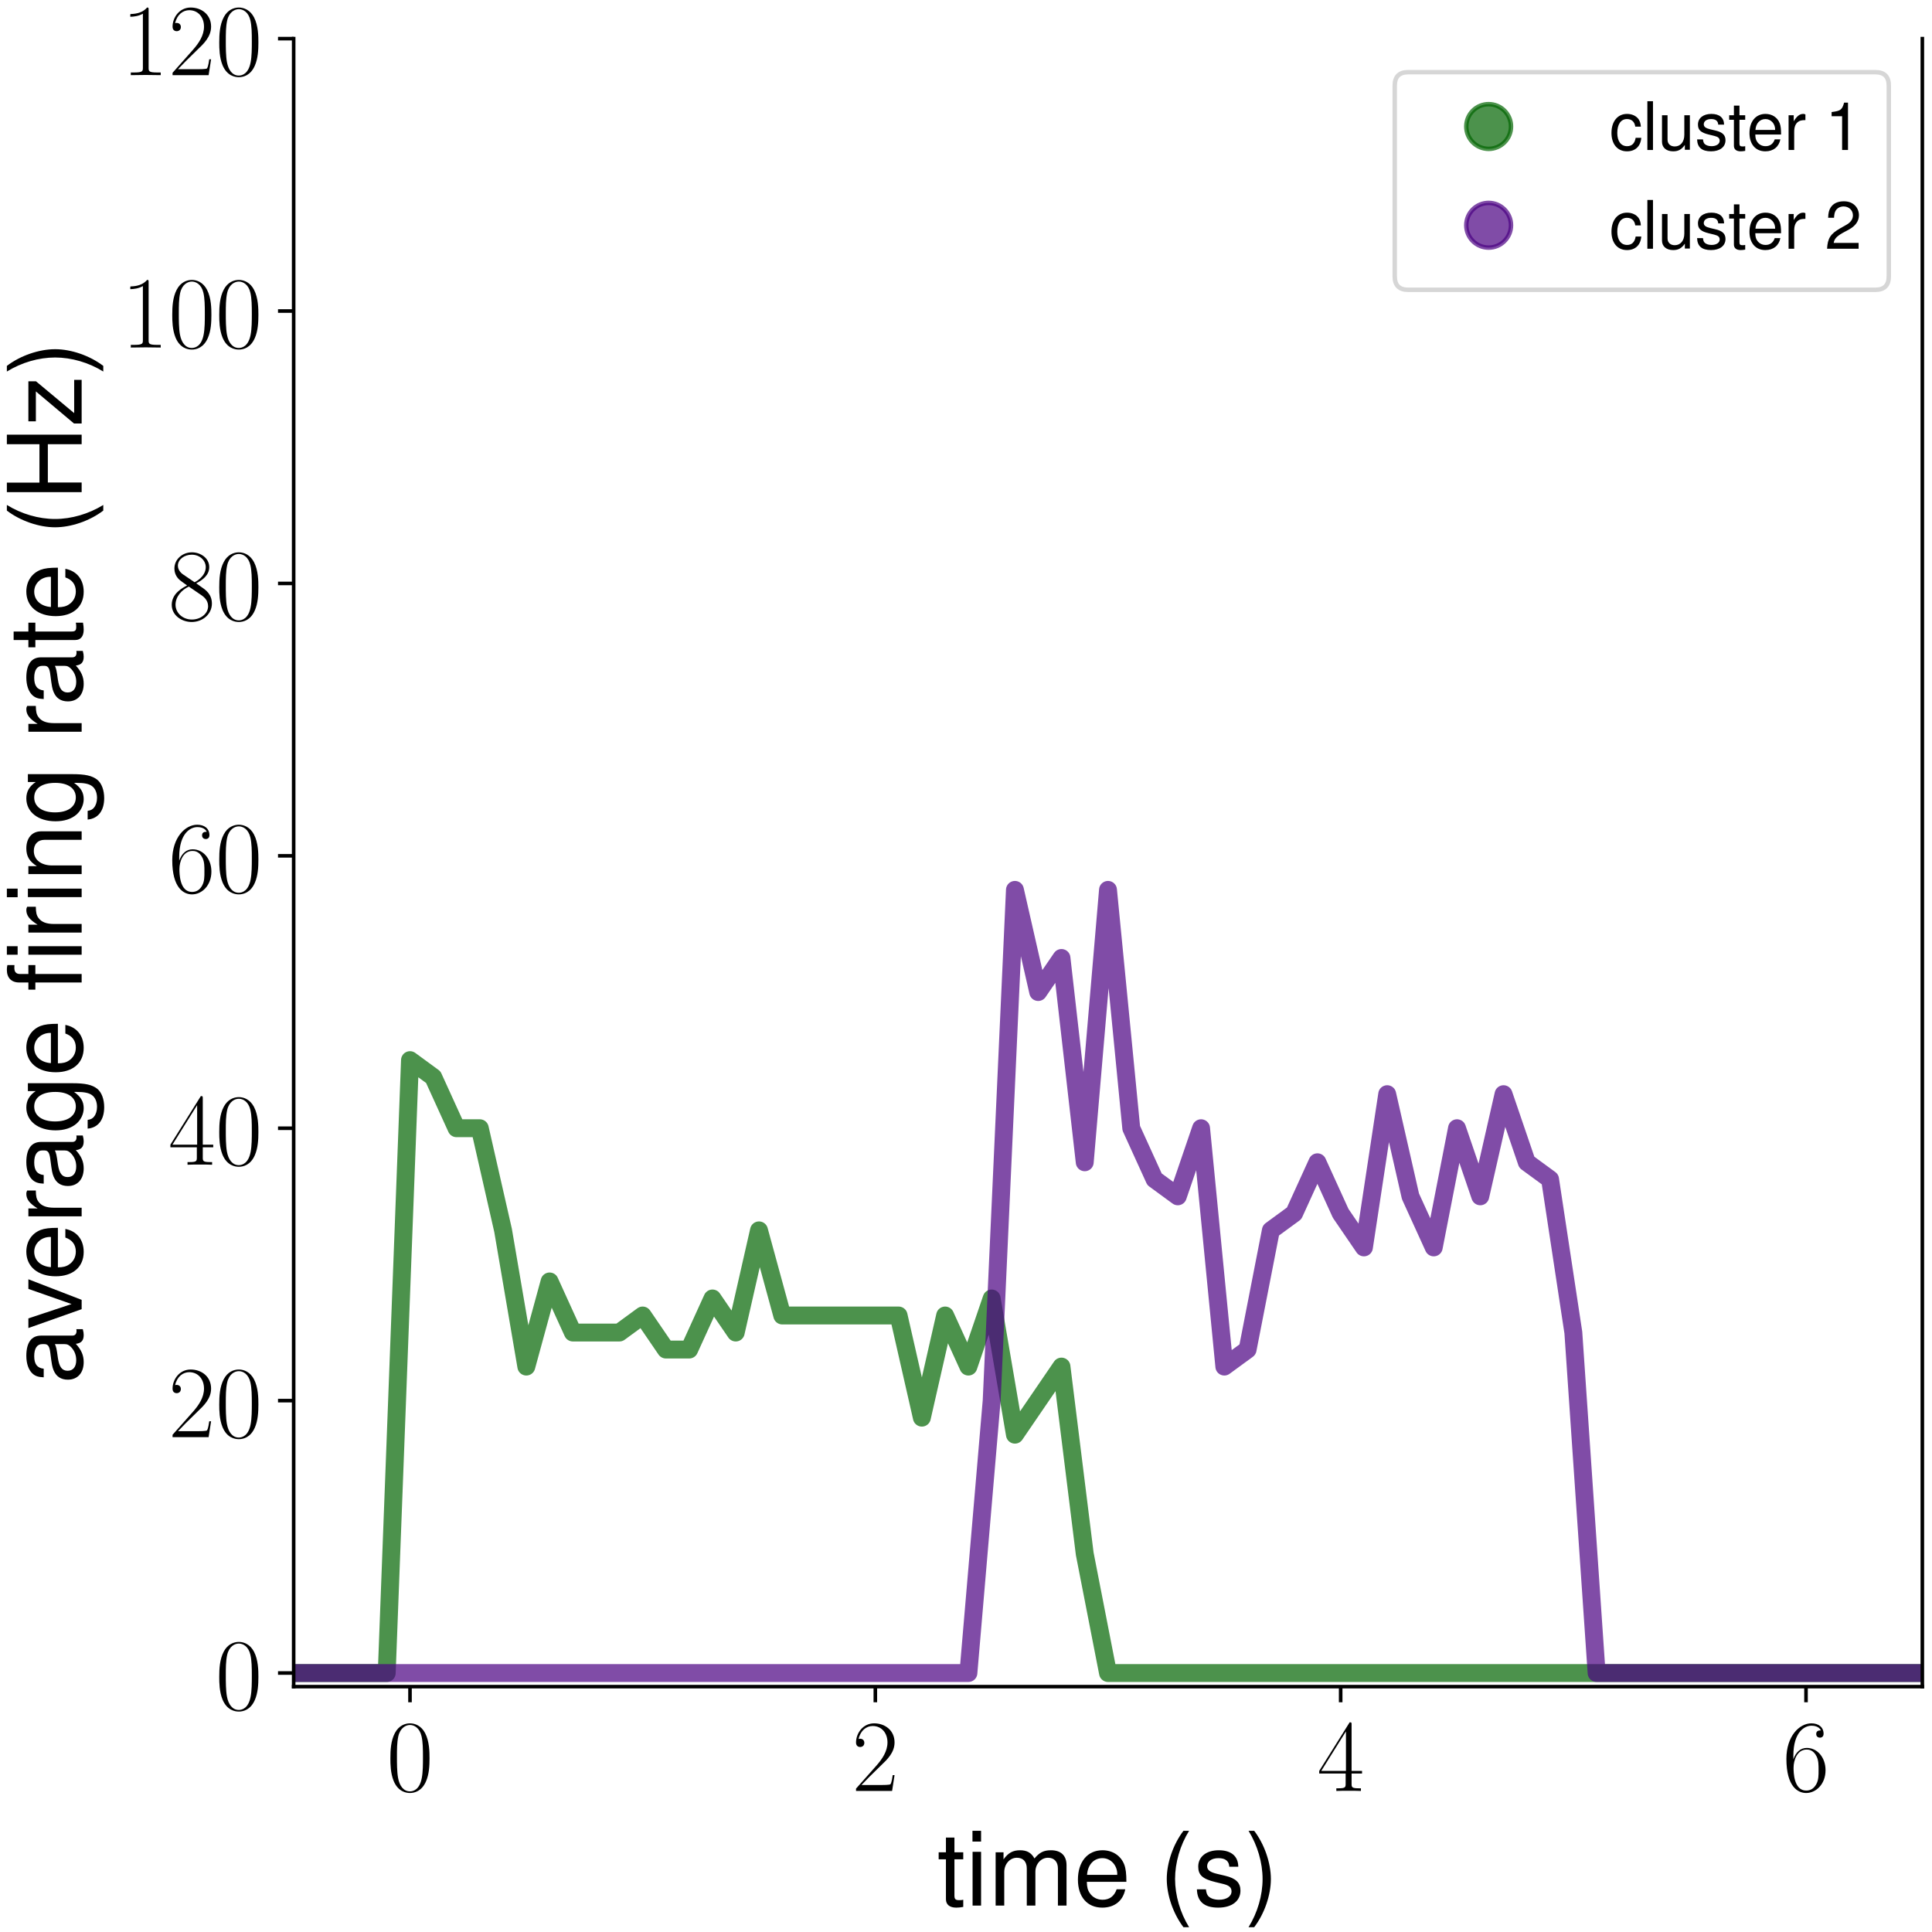<?xml version="1.0" encoding="utf-8" standalone="no"?>
<!DOCTYPE svg PUBLIC "-//W3C//DTD SVG 1.1//EN"
  "http://www.w3.org/Graphics/SVG/1.1/DTD/svg11.dtd">
<!-- Created with matplotlib (https://matplotlib.org/) -->
<svg height="432pt" version="1.1" viewBox="0 0 432 432" width="432pt" xmlns="http://www.w3.org/2000/svg" xmlns:xlink="http://www.w3.org/1999/xlink">
 <defs>
  <style type="text/css">*{stroke-linecap:butt;stroke-linejoin:round;}</style>
 </defs>
 <g id="figure_1">
  <g id="patch_1">
   <path d="M 0 432 
L 432 432 
L 432 0 
L 0 0 
z
" style="fill:#ffffff;"/>
  </g>
  <g id="axes_1">
   <g id="patch_2">
    <path d="M 65.664 377.136 
L 429.84 377.136 
L 429.84 8.64 
L 65.664 8.64 
z
" style="fill:#ffffff;"/>
   </g>
   <g id="matplotlib.axis_1">
    <g id="xtick_1">
     <g id="line2d_1">
      <defs>
       <path d="M 0 0 
L 0 3.5 
" id="m3a2d518172" style="stroke:#000000;stroke-width:0.8;"/>
      </defs>
      <g>
       <use style="stroke:#000000;stroke-width:0.8;" x="91.677" xlink:href="#m3a2d518172" y="377.136"/>
      </g>
     </g>
     <g id="text_1">
      <!-- $\mathdefault{0}$ -->
      <g transform="translate(86.422 400.462)scale(0.23 -0.23)">
       <defs>
        <path d="M 42 31.844 
C 42 37.969 41.906 48.422 37.703 56.453 
C 34 63.484 28.094 66 22.906 66 
C 18.094 66 12 63.781 8.203 56.562 
C 4.203 49.016 3.797 39.672 3.797 31.844 
C 3.797 26.109 3.906 17.375 7 9.734 
C 11.297 -0.609 19 -2 22.906 -2 
C 27.5 -2 34.5 -0.109 38.594 9.438 
C 41.594 16.375 42 24.5 42 31.844 
z
M 22.906 -0.406 
C 16.5 -0.406 12.703 5.125 11.297 12.75 
C 10.203 18.688 10.203 27.328 10.203 32.953 
C 10.203 40.688 10.203 47.109 11.5 53.234 
C 13.406 61.781 19 64.391 22.906 64.391 
C 27 64.391 32.297 61.672 34.203 53.438 
C 35.5 47.719 35.594 40.984 35.594 32.953 
C 35.594 26.422 35.594 18.375 34.406 12.453 
C 32.297 1.5 26.406 -0.406 22.906 -0.406 
z
" id="CMR17-48"/>
       </defs>
       <use transform="scale(0.996)" xlink:href="#CMR17-48"/>
      </g>
     </g>
    </g>
    <g id="xtick_2">
     <g id="line2d_2">
      <g>
       <use style="stroke:#000000;stroke-width:0.8;" x="195.727" xlink:href="#m3a2d518172" y="377.136"/>
      </g>
     </g>
     <g id="text_2">
      <!-- $\mathdefault{2}$ -->
      <g transform="translate(190.472 400.462)scale(0.23 -0.23)">
       <defs>
        <path d="M 41.703 15.469 
L 39.906 15.469 
C 38.906 8.391 38.094 7.188 37.703 6.594 
C 37.203 5.797 30 5.797 28.594 5.797 
L 9.406 5.797 
C 13 9.688 20 16.766 28.5 24.938 
C 34.594 30.719 41.703 37.5 41.703 47.391 
C 41.703 59.188 32.297 66 21.797 66 
C 10.797 66 4.094 56.297 4.094 47.297 
C 4.094 43.391 7 42.891 8.203 42.891 
C 9.203 42.891 12.203 43.484 12.203 46.984 
C 12.203 50.094 9.594 51 8.203 51 
C 7.594 51 7 50.891 6.594 50.688 
C 8.5 59.188 14.297 63.391 20.406 63.391 
C 29.094 63.391 34.797 56.5 34.797 47.391 
C 34.797 38.703 29.703 31.219 24 24.734 
L 4.094 2.297 
L 4.094 0 
L 39.297 0 
z
" id="CMR17-50"/>
       </defs>
       <use transform="scale(0.996)" xlink:href="#CMR17-50"/>
      </g>
     </g>
    </g>
    <g id="xtick_3">
     <g id="line2d_3">
      <g>
       <use style="stroke:#000000;stroke-width:0.8;" x="299.777" xlink:href="#m3a2d518172" y="377.136"/>
      </g>
     </g>
     <g id="text_3">
      <!-- $\mathdefault{4}$ -->
      <g transform="translate(294.523 400.462)scale(0.23 -0.23)">
       <defs>
        <path d="M 33.594 64.797 
C 33.594 66.891 33.5 67 31.703 67 
L 2 19.594 
L 2 17 
L 27.797 17 
L 27.797 7.188 
C 27.797 3.594 27.594 2.594 20.594 2.594 
L 18.703 2.594 
L 18.703 0 
C 21.906 0.188 27.297 0.188 30.703 0.188 
C 34.094 0.188 39.5 0.188 42.703 0 
L 42.703 2.594 
L 40.797 2.594 
C 33.797 2.594 33.594 3.594 33.594 7.188 
L 33.594 17 
L 43.797 17 
L 43.797 19.594 
L 33.594 19.594 
z
M 28.094 58.172 
L 28.094 19.594 
L 4 19.594 
z
" id="CMR17-52"/>
       </defs>
       <use transform="scale(0.996)" xlink:href="#CMR17-52"/>
      </g>
     </g>
    </g>
    <g id="xtick_4">
     <g id="line2d_4">
      <g>
       <use style="stroke:#000000;stroke-width:0.8;" x="403.827" xlink:href="#m3a2d518172" y="377.136"/>
      </g>
     </g>
     <g id="text_4">
      <!-- $\mathdefault{6}$ -->
      <g transform="translate(398.573 400.462)scale(0.23 -0.23)">
       <defs>
        <path d="M 10.594 34.344 
C 10.594 58 21.797 63.688 28.297 63.688 
C 30.406 63.688 35.5 63.266 37.5 59.094 
C 35.906 59.094 32.906 59.094 32.906 55.594 
C 32.906 52.891 35.094 52 36.5 52 
C 37.406 52 40.094 52.391 40.094 55.797 
C 40.094 62.297 35.094 66 28.203 66 
C 16.297 66 3.797 53.297 3.797 31.422 
C 3.797 4.016 15.094 -2 23.094 -2 
C 32.797 -2 42 6.734 42 20.234 
C 42 32.828 33.906 42 23.703 42 
C 17.594 42 13.094 37.969 10.594 30.922 
z
M 23.094 0.391 
C 10.797 0.391 10.797 18.938 10.797 22.656 
C 10.797 29.906 14.203 40.391 23.5 40.391 
C 25.203 40.391 30.094 40.391 33.406 33.438 
C 35.203 29.516 35.203 25.375 35.203 20.344 
C 35.203 14.906 35.203 10.875 33.094 6.844 
C 30.906 2.703 27.703 0.391 23.094 0.391 
z
" id="CMR17-54"/>
       </defs>
       <use transform="scale(0.996)" xlink:href="#CMR17-54"/>
      </g>
     </g>
    </g>
    <g id="text_5">
     <!-- time (s) -->
     <g transform="translate(209.566 426.093)scale(0.23 -0.23)">
      <defs>
       <path d="M 25.406 52 
L 16.797 52 
L 16.797 66.391 
L 8.5 66.391 
L 8.5 52 
L 1.406 52 
L 1.406 45.188 
L 8.5 45.188 
L 8.5 6.281 
C 8.5 1 12.094 -2 18.594 -2 
C 20.594 -2 22.594 -1.812 25.406 -1.312 
L 25.406 5.688 
C 24.297 5.391 23 5.297 21.406 5.297 
C 17.797 5.297 16.797 6.281 16.797 9.906 
L 16.797 45.188 
L 25.406 45.188 
z
" id="Nimbus_Sans_L_Regular-116"/>
       <path d="M 15 52.469 
L 6.703 52.469 
L 6.703 0 
L 15 0 
z
M 15 73 
L 6.594 73 
L 6.594 62.484 
L 15 62.484 
z
" id="Nimbus_Sans_L_Regular-105"/>
       <path d="M 7 52 
L 7 0 
L 15.406 0 
L 15.406 32.641 
C 15.406 40.578 20.906 46.688 27.703 46.688 
C 33.906 46.688 37.406 42.875 37.406 36.172 
L 37.406 0 
L 45.797 0 
L 45.797 32.953 
C 45.797 40.578 51.297 46.688 58.094 46.688 
C 64.203 46.688 67.797 42.781 67.797 36.172 
L 67.797 0 
L 76.203 0 
L 76.203 39.375 
C 76.203 48.797 70.797 54 61 54 
C 54 54 49.797 51.891 44.906 45.984 
C 41.797 51.594 37.594 54 30.797 54 
C 23.797 54 19.203 51.391 14.703 45.094 
L 14.703 52 
z
" id="Nimbus_Sans_L_Regular-109"/>
       <path d="M 51.297 23.188 
C 51.297 31.219 50.703 36.109 49.203 40.078 
C 45.797 48.797 37.797 54 28 54 
C 13.406 54 4 42.719 4 25.297 
C 4 8.516 13.094 -2 27.797 -2 
C 39.797 -2 48.094 4.797 50.203 15.906 
L 41.797 15.906 
C 39.5 9.188 34.797 5.688 28.094 5.688 
C 22.797 5.688 18.297 8.031 15.5 12.297 
C 13.5 15.219 12.797 18.141 12.703 23.188 
z
M 12.906 30 
C 13.594 39.875 19.5 46.297 27.906 46.297 
C 36.094 46.297 42.406 39.359 42.406 30.609 
C 42.406 30.406 42.406 30.203 42.297 30 
z
" id="Nimbus_Sans_L_Regular-101"/>
       <path d="M 23.594 73 
C 13.594 59.891 7.297 41.688 7.297 25.984 
C 7.297 10.188 13.594 -8.016 23.594 -21.109 
L 29.094 -21.109 
C 20.297 -6.812 15.406 9.984 15.406 25.984 
C 15.406 41.891 20.297 58.797 29.094 73 
z
" id="Nimbus_Sans_L_Regular-40"/>
       <path d="M 43.797 37.938 
C 43.703 48.188 36.906 54 24.797 54 
C 12.594 54 4.703 47.688 4.703 38.031 
C 4.703 29.875 8.906 25.984 21.297 23 
L 29.094 21.109 
C 34.906 19.719 37.203 17.641 37.203 13.859 
C 37.203 8.969 32.297 5.688 25 5.688 
C 20.5 5.688 16.703 6.984 14.594 9.172 
C 13.297 10.672 12.703 12.156 12.203 15.844 
L 3.406 15.844 
C 3.797 3.797 10.594 -2 24.297 -2 
C 37.5 -2 45.906 4.5 45.906 14.547 
C 45.906 22.312 41.5 26.594 31.094 29.078 
L 23.094 30.969 
C 16.297 32.562 13.406 34.75 13.406 38.422 
C 13.406 43.203 17.703 46.297 24.5 46.297 
C 31.203 46.297 34.797 43.406 35 37.938 
z
" id="Nimbus_Sans_L_Regular-115"/>
       <path d="M 9.297 -21.109 
C 19.297 -8.016 25.594 10.188 25.594 25.891 
C 25.594 41.688 19.297 59.891 9.297 73 
L 3.797 73 
C 12.594 58.688 17.5 41.891 17.5 25.891 
C 17.5 9.984 12.594 -6.906 3.797 -21.109 
z
" id="Nimbus_Sans_L_Regular-41"/>
      </defs>
      <use transform="scale(0.996)" xlink:href="#Nimbus_Sans_L_Regular-116"/>
      <use transform="translate(27.695 0)scale(0.996)" xlink:href="#Nimbus_Sans_L_Regular-105"/>
      <use transform="translate(49.812 0)scale(0.996)" xlink:href="#Nimbus_Sans_L_Regular-109"/>
      <use transform="translate(132.8 0)scale(0.996)" xlink:href="#Nimbus_Sans_L_Regular-101"/>
      <use transform="translate(215.887 0)scale(0.996)" xlink:href="#Nimbus_Sans_L_Regular-40"/>
      <use transform="translate(249.062 0)scale(0.996)" xlink:href="#Nimbus_Sans_L_Regular-115"/>
      <use transform="translate(298.876 0)scale(0.996)" xlink:href="#Nimbus_Sans_L_Regular-41"/>
     </g>
    </g>
   </g>
   <g id="matplotlib.axis_2">
    <g id="ytick_1">
     <g id="line2d_5">
      <defs>
       <path d="M 0 0 
L -3.5 0 
" id="m2757a82c14" style="stroke:#000000;stroke-width:0.8;"/>
      </defs>
      <g>
       <use style="stroke:#000000;stroke-width:0.8;" x="65.664" xlink:href="#m2757a82c14" y="374.091"/>
      </g>
     </g>
     <g id="text_6">
      <!-- $\mathdefault{0}$ -->
      <g transform="translate(48.155 382.254)scale(0.23 -0.23)">
       <use transform="scale(0.996)" xlink:href="#CMR17-48"/>
      </g>
     </g>
    </g>
    <g id="ytick_2">
     <g id="line2d_6">
      <g>
       <use style="stroke:#000000;stroke-width:0.8;" x="65.664" xlink:href="#m2757a82c14" y="313.182"/>
      </g>
     </g>
     <g id="text_7">
      <!-- $\mathdefault{20}$ -->
      <g transform="translate(37.646 321.345)scale(0.23 -0.23)">
       <use transform="scale(0.996)" xlink:href="#CMR17-50"/>
       <use transform="translate(45.69 0)scale(0.996)" xlink:href="#CMR17-48"/>
      </g>
     </g>
    </g>
    <g id="ytick_3">
     <g id="line2d_7">
      <g>
       <use style="stroke:#000000;stroke-width:0.8;" x="65.664" xlink:href="#m2757a82c14" y="252.274"/>
      </g>
     </g>
     <g id="text_8">
      <!-- $\mathdefault{40}$ -->
      <g transform="translate(37.646 260.437)scale(0.23 -0.23)">
       <use transform="scale(0.996)" xlink:href="#CMR17-52"/>
       <use transform="translate(45.69 0)scale(0.996)" xlink:href="#CMR17-48"/>
      </g>
     </g>
    </g>
    <g id="ytick_4">
     <g id="line2d_8">
      <g>
       <use style="stroke:#000000;stroke-width:0.8;" x="65.664" xlink:href="#m2757a82c14" y="191.365"/>
      </g>
     </g>
     <g id="text_9">
      <!-- $\mathdefault{60}$ -->
      <g transform="translate(37.646 199.528)scale(0.23 -0.23)">
       <use transform="scale(0.996)" xlink:href="#CMR17-54"/>
       <use transform="translate(45.69 0)scale(0.996)" xlink:href="#CMR17-48"/>
      </g>
     </g>
    </g>
    <g id="ytick_5">
     <g id="line2d_9">
      <g>
       <use style="stroke:#000000;stroke-width:0.8;" x="65.664" xlink:href="#m2757a82c14" y="130.457"/>
      </g>
     </g>
     <g id="text_10">
      <!-- $\mathdefault{80}$ -->
      <g transform="translate(37.646 138.62)scale(0.23 -0.23)">
       <defs>
        <path d="M 27.203 35.766 
C 33.5 38.969 39.906 43.797 39.906 51.531 
C 39.906 60.688 31.094 66 23 66 
C 13.906 66 5.906 59.375 5.906 50.234 
C 5.906 47.719 6.5 43.391 10.406 39.578 
C 11.406 38.578 15.594 35.562 18.297 33.656 
C 13.797 31.344 3.297 25.812 3.297 14.766 
C 3.297 4.406 13.094 -2 22.797 -2 
C 33.5 -2 42.5 5.719 42.5 15.969 
C 42.5 25.109 36.406 29.328 32.406 32.047 
z
M 14.094 44.609 
C 13.297 45.109 9.297 48.219 9.297 52.938 
C 9.297 59.078 15.594 63.688 22.797 63.688 
C 30.703 63.688 36.5 58.062 36.5 51.531 
C 36.5 42.188 26.094 36.859 25.594 36.859 
C 25.5 36.859 25.406 36.859 24.594 37.469 
z
M 32.5 24 
C 34 22.906 38.797 19.578 38.797 13.453 
C 38.797 6.016 31.406 0.391 23 0.391 
C 13.906 0.391 7 6.922 7 14.859 
C 7 22.797 13.094 29.438 20 32.547 
z
" id="CMR17-56"/>
       </defs>
       <use transform="scale(0.996)" xlink:href="#CMR17-56"/>
       <use transform="translate(45.69 0)scale(0.996)" xlink:href="#CMR17-48"/>
      </g>
     </g>
    </g>
    <g id="ytick_6">
     <g id="line2d_10">
      <g>
       <use style="stroke:#000000;stroke-width:0.8;" x="65.664" xlink:href="#m2757a82c14" y="69.548"/>
      </g>
     </g>
     <g id="text_11">
      <!-- $\mathdefault{100}$ -->
      <g transform="translate(27.138 77.711)scale(0.23 -0.23)">
       <defs>
        <path d="M 26.594 63.797 
C 26.594 65.891 26.5 66 25.094 66 
C 21.203 61.359 15.297 59.891 9.703 59.688 
C 9.406 59.688 8.906 59.688 8.797 59.5 
C 8.703 59.297 8.703 59.094 8.703 57 
C 11.797 57 17 57.594 21 59.984 
L 21 7.297 
C 21 3.797 20.797 2.594 12.203 2.594 
L 9.203 2.594 
L 9.203 0 
C 14 0.094 19 0.188 23.797 0.188 
C 28.594 0.188 33.594 0.094 38.406 0 
L 38.406 2.594 
L 35.406 2.594 
C 26.797 2.594 26.594 3.688 26.594 7.297 
z
" id="CMR17-49"/>
       </defs>
       <use transform="scale(0.996)" xlink:href="#CMR17-49"/>
       <use transform="translate(45.69 0)scale(0.996)" xlink:href="#CMR17-48"/>
       <use transform="translate(91.381 0)scale(0.996)" xlink:href="#CMR17-48"/>
      </g>
     </g>
    </g>
    <g id="ytick_7">
     <g id="line2d_11">
      <g>
       <use style="stroke:#000000;stroke-width:0.8;" x="65.664" xlink:href="#m2757a82c14" y="8.64"/>
      </g>
     </g>
     <g id="text_12">
      <!-- $\mathdefault{120}$ -->
      <g transform="translate(27.138 16.803)scale(0.23 -0.23)">
       <use transform="scale(0.996)" xlink:href="#CMR17-49"/>
       <use transform="translate(45.69 0)scale(0.996)" xlink:href="#CMR17-50"/>
       <use transform="translate(91.381 0)scale(0.996)" xlink:href="#CMR17-48"/>
      </g>
     </g>
    </g>
    <g id="text_13">
     <!-- average firing rate (Hz) -->
     <g transform="translate(18.257 309.462)rotate(-90)scale(0.23 -0.23)">
      <defs>
       <path d="M 53.5 5.188 
C 52.594 5 52.203 5 51.703 5 
C 48.797 5 47.203 6.484 47.203 9.078 
L 47.203 39.719 
C 47.203 48.984 40.406 54 27.5 54 
C 19.906 54 13.594 51.797 10.094 47.891 
C 7.703 45.203 6.703 42.219 6.5 37.031 
L 14.906 37.031 
C 15.594 43.406 19.406 46.297 27.203 46.297 
C 34.703 46.297 38.906 43.5 38.906 38.531 
L 38.906 36.344 
C 38.906 32.859 36.797 31.359 30.203 30.562 
C 18.406 29.078 16.594 28.672 13.406 27.391 
C 7.297 24.891 4.203 20.219 4.203 13.453 
C 4.203 4 10.797 -2 21.406 -2 
C 28 -2 33.297 0.297 39.203 5.688 
C 39.797 0.391 42.406 -2 47.797 -2 
C 49.5 -2 50.797 -1.812 53.5 -1.109 
z
M 38.906 16.734 
C 38.906 13.953 38.094 12.266 35.594 9.969 
C 32.203 6.891 28.094 5.297 23.203 5.297 
C 16.703 5.297 12.906 8.375 12.906 13.656 
C 12.906 19.125 16.594 21.906 25.5 23.203 
C 34.297 24.406 36.094 24.797 38.906 26.094 
z
" id="Nimbus_Sans_L_Regular-97"/>
       <path d="M 28.5 0 
L 48.594 52 
L 39.203 52 
L 24.406 9.828 
L 10.406 52 
L 1 52 
L 19.406 0 
z
" id="Nimbus_Sans_L_Regular-118"/>
       <path d="M 6.906 52 
L 6.906 0 
L 15.297 0 
L 15.297 26.984 
C 15.297 34.422 17.203 39.281 21.203 42.156 
C 23.797 44.047 26.297 44.641 32.094 44.734 
L 32.094 53.188 
C 30.703 53.891 30 54 28.906 54 
C 23.5 54 19.406 50.797 14.594 42.969 
L 14.594 52 
z
" id="Nimbus_Sans_L_Regular-114"/>
       <path d="M 41.203 52.484 
L 41.203 44.891 
C 37 51.094 31.906 54 25.203 54 
C 11.906 54 2.906 42.406 2.906 25.5 
C 2.906 16.938 5.203 9.969 9.5 5 
C 13.406 0.594 19 -2 24.5 -2 
C 31.094 -2 35.703 0.797 40.406 7.391 
L 40.406 4.688 
C 40.406 -2.422 39.5 -6.891 37.406 -9.906 
C 35.203 -13.141 30.906 -15 25.797 -15 
C 22 -15 18.594 -13.969 16.297 -12.094 
C 14.406 -10.531 13.594 -9.078 13.094 -5.859 
L 4.594 -5.859 
C 5.5 -16.109 13.203 -22 25.5 -22 
C 33.297 -22 40 -19.5 43.406 -15.312 
C 47.406 -10.328 48.906 -3.469 48.906 8.875 
L 48.906 52.484 
z
M 26.094 46.297 
C 35.094 46.297 40.406 38.734 40.406 25.688 
C 40.406 13.25 35 5.688 26.203 5.688 
C 17.094 5.688 11.594 13.359 11.594 25.984 
C 11.594 38.531 17.203 46.297 26.094 46.297 
z
" id="Nimbus_Sans_L_Regular-103"/>
       <path d="M 25.203 52 
L 16.5 52 
L 16.5 60.312 
C 16.5 63.859 18.5 65.688 22.297 65.688 
C 23 65.688 23.297 65.688 25.203 65.594 
L 25.203 72.484 
C 23.297 72.891 22.203 73 20.5 73 
C 12.797 73 8.203 68.594 8.203 61.016 
L 8.203 52 
L 1.203 52 
L 1.203 45.188 
L 8.203 45.188 
L 8.203 0 
L 16.5 0 
L 16.5 45.188 
L 25.203 45.188 
z
M 43.594 52 
L 35.297 52 
L 35.297 0 
L 43.594 0 
z
M 43.594 73 
L 35.297 73 
L 35.297 62.484 
L 43.594 62.484 
z
" id="Nimbus_Sans_L_Regular-2"/>
       <path d="M 7 52 
L 7 0 
L 15.406 0 
L 15.406 28.672 
C 15.406 39.672 21 46.688 29.594 46.688 
C 36.203 46.688 40.406 42.688 40.406 36.375 
L 40.406 0 
L 48.703 0 
L 48.703 39.672 
C 48.703 48.391 42.203 54 32.094 54 
C 24.297 54 19.297 50.984 14.703 43.688 
L 14.703 52 
z
" id="Nimbus_Sans_L_Regular-110"/>
       <path d="M 55.094 33 
L 55.094 0 
L 64.406 0 
L 64.406 73 
L 55.094 73 
L 55.094 41.188 
L 17.594 41.188 
L 17.594 73 
L 8.297 73 
L 8.297 0 
L 17.703 0 
L 17.703 33 
z
" id="Nimbus_Sans_L_Regular-72"/>
       <path d="M 44.297 52 
L 5.203 52 
L 5.203 44.688 
L 34.406 44.688 
L 3.094 7.484 
L 3.094 0 
L 45.703 0 
L 45.703 7.297 
L 13.203 7.297 
L 44.297 44.594 
z
" id="Nimbus_Sans_L_Regular-122"/>
      </defs>
      <use transform="scale(0.996)" xlink:href="#Nimbus_Sans_L_Regular-97"/>
      <use transform="translate(53.4 0)scale(0.996)" xlink:href="#Nimbus_Sans_L_Regular-118"/>
      <use transform="translate(100.722 0)scale(0.996)" xlink:href="#Nimbus_Sans_L_Regular-101"/>
      <use transform="translate(156.114 0)scale(0.996)" xlink:href="#Nimbus_Sans_L_Regular-114"/>
      <use transform="translate(188.293 0)scale(0.996)" xlink:href="#Nimbus_Sans_L_Regular-97"/>
      <use transform="translate(243.685 0)scale(0.996)" xlink:href="#Nimbus_Sans_L_Regular-103"/>
      <use transform="translate(299.076 0)scale(0.996)" xlink:href="#Nimbus_Sans_L_Regular-101"/>
      <use transform="translate(382.163 0)scale(0.996)" xlink:href="#Nimbus_Sans_L_Regular-2"/>
      <use transform="translate(431.976 0)scale(0.996)" xlink:href="#Nimbus_Sans_L_Regular-114"/>
      <use transform="translate(466.645 0)scale(0.996)" xlink:href="#Nimbus_Sans_L_Regular-105"/>
      <use transform="translate(488.762 0)scale(0.996)" xlink:href="#Nimbus_Sans_L_Regular-110"/>
      <use transform="translate(544.154 0)scale(0.996)" xlink:href="#Nimbus_Sans_L_Regular-103"/>
      <use transform="translate(627.24 0)scale(0.996)" xlink:href="#Nimbus_Sans_L_Regular-114"/>
      <use transform="translate(659.419 0)scale(0.996)" xlink:href="#Nimbus_Sans_L_Regular-97"/>
      <use transform="translate(714.811 0)scale(0.996)" xlink:href="#Nimbus_Sans_L_Regular-116"/>
      <use transform="translate(742.506 0)scale(0.996)" xlink:href="#Nimbus_Sans_L_Regular-101"/>
      <use transform="translate(825.593 0)scale(0.996)" xlink:href="#Nimbus_Sans_L_Regular-40"/>
      <use transform="translate(858.768 0)scale(0.996)" xlink:href="#Nimbus_Sans_L_Regular-72"/>
      <use transform="translate(930.698 0)scale(0.996)" xlink:href="#Nimbus_Sans_L_Regular-122"/>
      <use transform="translate(980.512 0)scale(0.996)" xlink:href="#Nimbus_Sans_L_Regular-41"/>
     </g>
    </g>
   </g>
   <g id="line2d_12">
    <path clip-path="url(#pd1d55d3a34)" d="M 39.651 374.091 
L 44.854 374.091 
L 50.056 374.091 
L 55.259 374.091 
L 60.461 374.091 
L 65.664 374.091 
L 70.867 374.091 
L 76.069 374.091 
L 81.272 374.091 
L 86.474 374.091 
L 91.677 237.047 
L 96.879 240.853 
L 102.082 252.274 
L 107.284 252.274 
L 112.487 275.114 
L 117.689 305.569 
L 122.892 286.535 
L 128.094 297.955 
L 133.297 297.955 
L 138.499 297.955 
L 143.702 294.148 
L 148.904 301.762 
L 154.107 301.762 
L 159.309 290.341 
L 164.512 297.955 
L 169.714 275.114 
L 174.917 294.148 
L 180.119 294.148 
L 185.322 294.148 
L 190.524 294.148 
L 195.727 294.148 
L 200.929 294.148 
L 206.132 316.989 
L 211.334 294.148 
L 216.537 305.569 
L 221.739 290.341 
L 226.942 320.796 
L 232.144 313.182 
L 237.347 305.569 
L 242.549 347.443 
L 247.752 374.091 
L 252.955 374.091 
L 258.157 374.091 
L 263.36 374.091 
L 268.562 374.091 
L 273.765 374.091 
L 278.967 374.091 
L 284.17 374.091 
L 289.372 374.091 
L 294.575 374.091 
L 299.777 374.091 
L 304.98 374.091 
L 310.182 374.091 
L 315.385 374.091 
L 320.587 374.091 
L 325.79 374.091 
L 330.992 374.091 
L 336.195 374.091 
L 341.397 374.091 
L 346.6 374.091 
L 351.802 374.091 
L 357.005 374.091 
L 362.207 374.091 
L 367.41 374.091 
L 372.612 374.091 
L 377.815 374.091 
L 383.017 374.091 
L 388.22 374.091 
L 393.422 374.091 
L 398.625 374.091 
L 403.827 374.091 
L 409.03 374.091 
L 414.232 374.091 
L 419.435 374.091 
L 424.637 374.091 
L 429.84 374.091 
L 433 374.091 
" style="fill:none;stroke:#006400;stroke-linecap:square;stroke-opacity:0.7;stroke-width:4;"/>
   </g>
   <g id="line2d_13">
    <defs>
     <path d="M 0 5 
C 1.326 5 2.598 4.473 3.536 3.536 
C 4.473 2.598 5 1.326 5 0 
C 5 -1.326 4.473 -2.598 3.536 -3.536 
C 2.598 -4.473 1.326 -5 0 -5 
C -1.326 -5 -2.598 -4.473 -3.536 -3.536 
C -4.473 -2.598 -5 -1.326 -5 0 
C -5 1.326 -4.473 2.598 -3.536 3.536 
C -2.598 4.473 -1.326 5 0 5 
z
" id="md7ced5ccd6" style="stroke:#006400;stroke-opacity:0.7;"/>
    </defs>
    <g clip-path="url(#pd1d55d3a34)"/>
   </g>
   <g id="line2d_14">
    <path clip-path="url(#pd1d55d3a34)" d="M 39.651 374.091 
L 44.854 374.091 
L 50.056 374.091 
L 55.259 374.091 
L 60.461 374.091 
L 65.664 374.091 
L 70.867 374.091 
L 76.069 374.091 
L 81.272 374.091 
L 86.474 374.091 
L 91.677 374.091 
L 96.879 374.091 
L 102.082 374.091 
L 107.284 374.091 
L 112.487 374.091 
L 117.689 374.091 
L 122.892 374.091 
L 128.094 374.091 
L 133.297 374.091 
L 138.499 374.091 
L 143.702 374.091 
L 148.904 374.091 
L 154.107 374.091 
L 159.309 374.091 
L 164.512 374.091 
L 169.714 374.091 
L 174.917 374.091 
L 180.119 374.091 
L 185.322 374.091 
L 190.524 374.091 
L 195.727 374.091 
L 200.929 374.091 
L 206.132 374.091 
L 211.334 374.091 
L 216.537 374.091 
L 221.739 313.182 
L 226.942 198.979 
L 232.144 221.82 
L 237.347 214.206 
L 242.549 259.887 
L 247.752 198.979 
L 252.955 252.274 
L 258.157 263.694 
L 263.36 267.501 
L 268.562 252.274 
L 273.765 305.569 
L 278.967 301.762 
L 284.17 275.114 
L 289.372 271.308 
L 294.575 259.887 
L 299.777 271.308 
L 304.98 278.921 
L 310.182 244.66 
L 315.385 267.501 
L 320.587 278.921 
L 325.79 252.274 
L 330.992 267.501 
L 336.195 244.66 
L 341.397 259.887 
L 346.6 263.694 
L 351.802 297.955 
L 357.005 374.091 
L 362.207 374.091 
L 367.41 374.091 
L 372.612 374.091 
L 377.815 374.091 
L 383.017 374.091 
L 388.22 374.091 
L 393.422 374.091 
L 398.625 374.091 
L 403.827 374.091 
L 409.03 374.091 
L 414.232 374.091 
L 419.435 374.091 
L 424.637 374.091 
L 429.84 374.091 
L 433 374.091 
" style="fill:none;stroke:#4b0082;stroke-linecap:square;stroke-opacity:0.7;stroke-width:4;"/>
   </g>
   <g id="line2d_15">
    <defs>
     <path d="M 0 5 
C 1.326 5 2.598 4.473 3.536 3.536 
C 4.473 2.598 5 1.326 5 0 
C 5 -1.326 4.473 -2.598 3.536 -3.536 
C 2.598 -4.473 1.326 -5 0 -5 
C -1.326 -5 -2.598 -4.473 -3.536 -3.536 
C -4.473 -2.598 -5 -1.326 -5 0 
C -5 1.326 -4.473 2.598 -3.536 3.536 
C -2.598 4.473 -1.326 5 0 5 
z
" id="m98bbc2aead" style="stroke:#4b0082;stroke-opacity:0.7;"/>
    </defs>
    <g clip-path="url(#pd1d55d3a34)"/>
   </g>
   <g id="patch_3">
    <path d="M 65.664 377.136 
L 65.664 8.64 
" style="fill:none;stroke:#000000;stroke-linecap:square;stroke-linejoin:miter;stroke-width:0.8;"/>
   </g>
   <g id="patch_4">
    <path d="M 429.84 377.136 
L 429.84 8.64 
" style="fill:none;stroke:#000000;stroke-linecap:square;stroke-linejoin:miter;stroke-width:0.8;"/>
   </g>
   <g id="patch_5">
    <path d="M 65.664 377.136 
L 429.84 377.136 
" style="fill:none;stroke:#000000;stroke-linecap:square;stroke-linejoin:miter;stroke-width:0.8;"/>
   </g>
   <g id="legend_1">
    <g id="patch_6">
     <path d="M 314.867 64.801 
L 419.34 64.801 
Q 422.34 64.801 422.34 61.801 
L 422.34 19.14 
Q 422.34 16.14 419.34 16.14 
L 314.867 16.14 
Q 311.867 16.14 311.867 19.14 
L 311.867 61.801 
Q 311.867 64.801 314.867 64.801 
z
" style="fill:#ffffff;opacity:0.8;stroke:#cccccc;stroke-linejoin:miter;"/>
    </g>
    <g id="line2d_16"/>
    <g id="line2d_17">
     <g>
      <use style="fill:#006400;fill-opacity:0.7;stroke:#006400;stroke-opacity:0.7;" x="332.867" xlink:href="#md7ced5ccd6" y="28.288"/>
     </g>
    </g>
    <g id="text_14">
     <!-- cluster 1 -->
     <g transform="translate(359.867 33.538)scale(0.15 -0.15)">
      <defs>
       <path d="M 47.094 34.953 
C 46.703 40.016 45.594 43.297 43.594 46.188 
C 40 51.094 33.703 54 26.406 54 
C 12.297 54 3.094 42.812 3.094 25.5 
C 3.094 8.672 12.094 -2 26.297 -2 
C 38.797 -2 46.703 5.5 47.703 18.234 
L 39.297 18.234 
C 37.906 9.875 33.594 5.688 26.5 5.688 
C 17.297 5.688 11.797 13.156 11.797 25.5 
C 11.797 38.531 17.203 46.297 26.297 46.297 
C 33.297 46.297 37.703 42.203 38.703 34.953 
z
" id="Nimbus_Sans_L_Regular-99"/>
       <path d="M 15.203 73 
L 6.797 73 
L 6.797 0 
L 15.203 0 
z
" id="Nimbus_Sans_L_Regular-108"/>
       <path d="M 48.203 0.297 
L 48.203 52 
L 39.906 52 
L 39.906 22.719 
C 39.906 12.188 34.297 5.297 25.594 5.297 
C 19 5.297 14.797 9.234 14.797 15.438 
L 14.797 52 
L 6.5 52 
L 6.5 12.188 
C 6.5 3.594 13 -2 23.203 -2 
C 30.906 -2 35.797 0.688 40.703 7.562 
L 40.703 0.297 
z
" id="Nimbus_Sans_L_Regular-117"/>
       <path d="M 25.906 50.5 
L 25.906 0 
L 34.703 0 
L 34.703 70.891 
L 28.906 70.891 
C 25.797 60 23.797 58.5 10.203 56.797 
L 10.203 50.5 
z
" id="Nimbus_Sans_L_Regular-49"/>
      </defs>
      <use transform="scale(0.996)" xlink:href="#Nimbus_Sans_L_Regular-99"/>
      <use transform="translate(49.813 0)scale(0.996)" xlink:href="#Nimbus_Sans_L_Regular-108"/>
      <use transform="translate(71.93 0)scale(0.996)" xlink:href="#Nimbus_Sans_L_Regular-117"/>
      <use transform="translate(127.322 0)scale(0.996)" xlink:href="#Nimbus_Sans_L_Regular-115"/>
      <use transform="translate(177.135 0)scale(0.996)" xlink:href="#Nimbus_Sans_L_Regular-116"/>
      <use transform="translate(204.83 0)scale(0.996)" xlink:href="#Nimbus_Sans_L_Regular-101"/>
      <use transform="translate(260.222 0)scale(0.996)" xlink:href="#Nimbus_Sans_L_Regular-114"/>
      <use transform="translate(321.092 0)scale(0.996)" xlink:href="#Nimbus_Sans_L_Regular-49"/>
     </g>
    </g>
    <g id="line2d_18"/>
    <g id="line2d_19">
     <g>
      <use style="fill:#4b0082;fill-opacity:0.7;stroke:#4b0082;stroke-opacity:0.7;" x="332.867" xlink:href="#m98bbc2aead" y="50.368"/>
     </g>
    </g>
    <g id="text_15">
     <!-- cluster 2 -->
     <g transform="translate(359.867 55.618)scale(0.15 -0.15)">
      <defs>
       <path d="M 50.594 8.688 
L 13.297 8.688 
C 14.203 14.5 17.406 18.203 26.094 23.328 
L 36.094 28.734 
C 46 34.141 51.094 41.453 51.094 50.172 
C 51.094 56.078 48.703 61.594 44.5 65.391 
C 40.297 69.188 35.094 71 28.406 71 
C 19.406 71 12.703 67.797 8.797 61.797 
C 6.297 57.984 5.203 53.578 5 46.359 
L 13.797 46.359 
C 14.094 51.172 14.703 54.078 15.906 56.375 
C 18.203 60.688 22.797 63.297 28.094 63.297 
C 36.094 63.297 42.094 57.578 42.094 49.969 
C 42.094 44.359 38.797 39.547 32.5 35.938 
L 23.297 30.734 
C 8.5 22.312 4.203 15.609 3.406 0 
L 50.594 0 
z
" id="Nimbus_Sans_L_Regular-50"/>
      </defs>
      <use transform="scale(0.996)" xlink:href="#Nimbus_Sans_L_Regular-99"/>
      <use transform="translate(49.813 0)scale(0.996)" xlink:href="#Nimbus_Sans_L_Regular-108"/>
      <use transform="translate(71.93 0)scale(0.996)" xlink:href="#Nimbus_Sans_L_Regular-117"/>
      <use transform="translate(127.322 0)scale(0.996)" xlink:href="#Nimbus_Sans_L_Regular-115"/>
      <use transform="translate(177.135 0)scale(0.996)" xlink:href="#Nimbus_Sans_L_Regular-116"/>
      <use transform="translate(204.83 0)scale(0.996)" xlink:href="#Nimbus_Sans_L_Regular-101"/>
      <use transform="translate(260.222 0)scale(0.996)" xlink:href="#Nimbus_Sans_L_Regular-114"/>
      <use transform="translate(321.092 0)scale(0.996)" xlink:href="#Nimbus_Sans_L_Regular-50"/>
     </g>
    </g>
   </g>
  </g>
 </g>
 <defs>
  <clipPath id="pd1d55d3a34">
   <rect height="368.496" width="364.176" x="65.664" y="8.64"/>
  </clipPath>
 </defs>
</svg>

